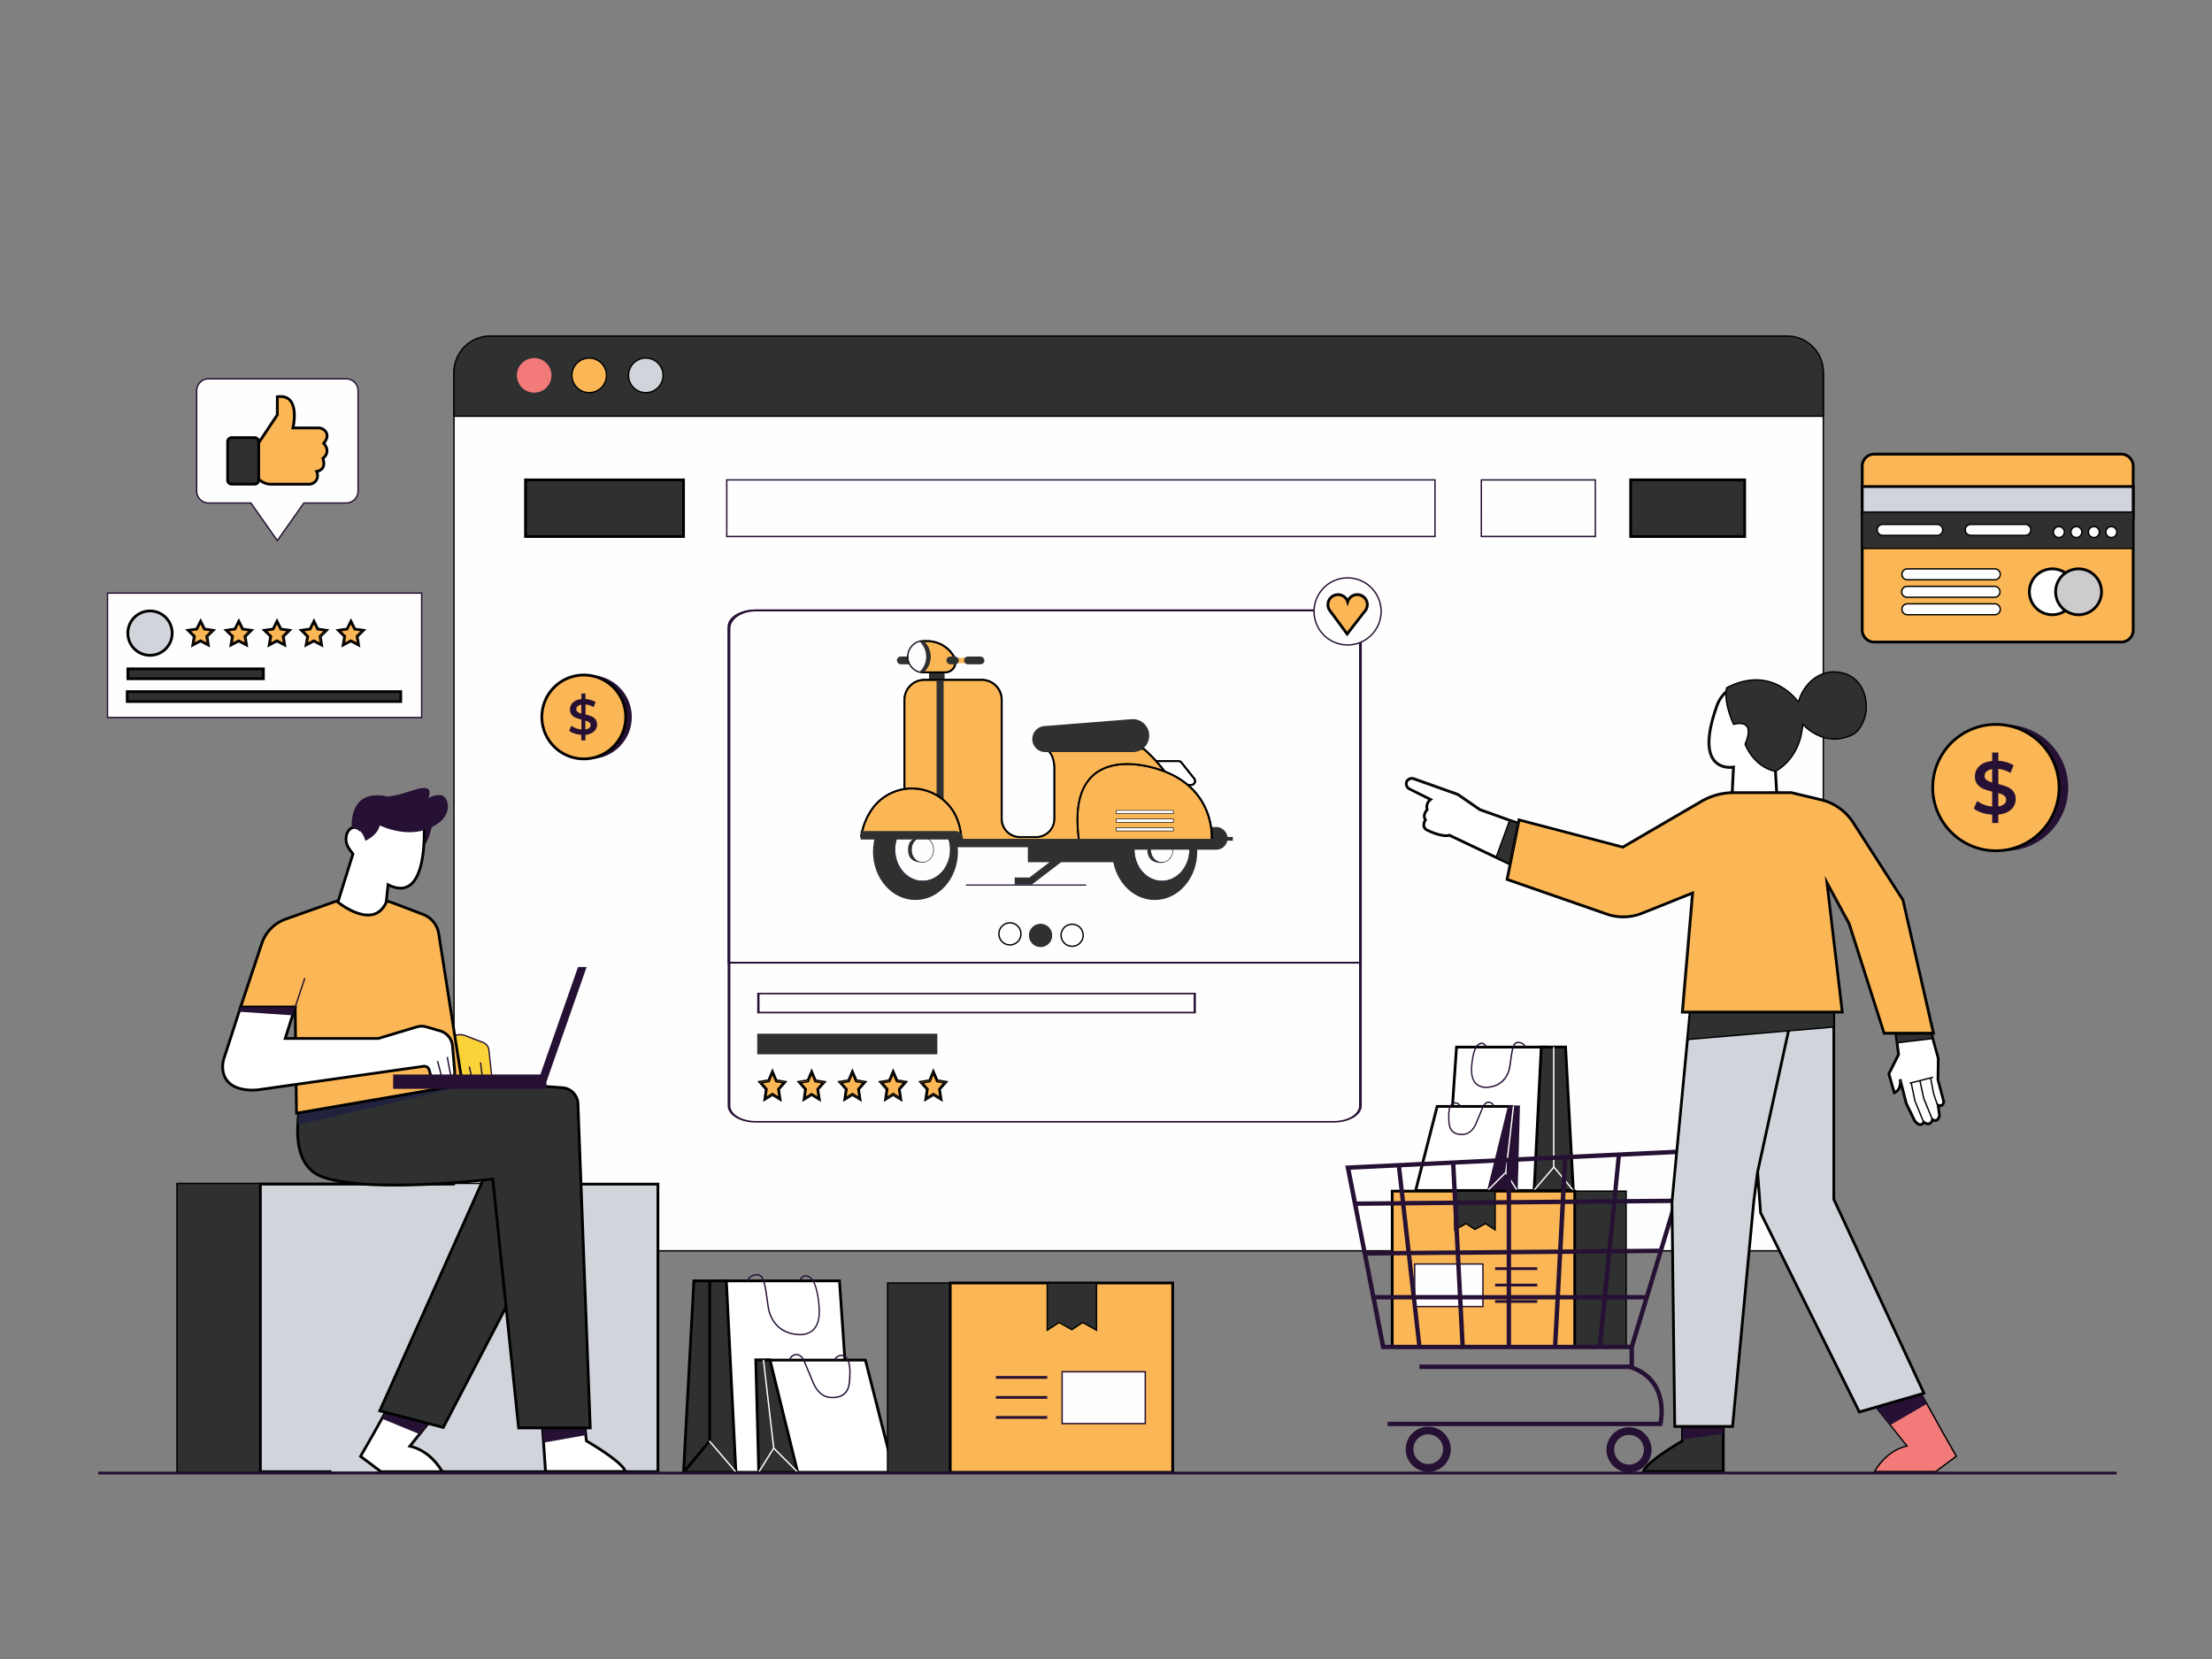 <svg xmlns="http://www.w3.org/2000/svg" viewBox="0 0 1600 1200"><rect x="0" y="0" width="1600" height="1200" fill="#808080" stroke="none"/><defs><style>.cls-1{fill:#f27b79;}.cls-14,.cls-2{fill:#261134;}.cls-3{fill:#fad338;}.cls-4{fill:#fefefe;}.cls-12,.cls-5{fill:#fff;}.cls-6{fill:none;}.cls-11,.cls-17,.cls-7{fill:#2f3030;}.cls-10,.cls-12,.cls-13,.cls-14,.cls-7,.cls-9{stroke:#000;}.cls-10,.cls-12,.cls-13,.cls-14,.cls-17,.cls-7,.cls-9{stroke-miterlimit:10;}.cls-8{fill:#f27a79;}.cls-18,.cls-9{fill:#fbb755;}.cls-10,.cls-15{fill:#d1d5db;}.cls-13{fill:#cdcbcc;}.cls-16{fill:#21223e;}.cls-17{stroke:#2f3030;}</style></defs><g id="_4" data-name="4"><g id="Scooter"><path class="cls-1" d="M904.09,618.18h13.7a2.12,2.12,0,0,1,1.67.8l6.92,8.7a2.14,2.14,0,0,1-1.66,3.47H904.09Z"/><path class="cls-2" d="M924.72,631.3H903.93V618h13.86a2.28,2.28,0,0,1,1.8.86l6.92,8.7a2.29,2.29,0,0,1-1.79,3.72ZM904.25,631h20.47a2,2,0,0,0,1.54-3.21l-6.92-8.7a2,2,0,0,0-1.55-.74H904.25Z"/><rect class="cls-2" x="764.6" y="561.3" width="11.12" height="4.23" rx="2.12"/><rect class="cls-2" x="782.11" y="565.9" width="8.49" height="12.05"/><path class="cls-3" d="M768.73,655.17V584.8A10.83,10.83,0,0,1,779.56,574h31.26a10.83,10.83,0,0,1,10.83,10.83v64.79a9.93,9.93,0,0,0,9.92,9.93h8.79a9.93,9.93,0,0,0,9.92-9.93V621.27s-.21-8.54-5.5-9.78h54.08s22.47,18.3,27.18,47.85v3.26H768.73Z"/><path class="cls-2" d="M926.2,662.76H768.57v-78a11,11,0,0,1,11-11h31.26a11,11,0,0,1,11,11v64.79a9.78,9.78,0,0,0,9.76,9.77h8.79a9.78,9.78,0,0,0,9.77-9.77V621.27c0-.08-.27-8.43-5.39-9.63l-1.34-.31h55.51l.05,0a80.83,80.83,0,0,1,11.85,12.88c5.68,7.56,13,19.78,15.39,35.07Zm-157.32-.32h157v-3.1c-2.42-15.2-9.67-27.37-15.32-34.9a79.88,79.88,0,0,0-11.76-12.79h-53c4.44,2,4.68,9.29,4.68,9.62v28.32a10.1,10.1,0,0,1-10.08,10.09h-8.79a10.1,10.1,0,0,1-10.08-10.09V584.8a10.69,10.69,0,0,0-10.67-10.67H779.56a10.69,10.69,0,0,0-10.68,10.67Z"/><rect class="cls-2" x="786.23" y="573.97" width="3.83" height="70.73"/><rect class="cls-2" x="835.88" y="662.78" width="50.75" height="10.42"/><ellipse class="cls-2" cx="904.93" cy="667.49" rx="23.11" ry="26.28"/><ellipse class="cls-4" cx="908.83" cy="666.33" rx="15.04" ry="17.11"/><path class="cls-2" d="M908.83,683.6c-8.39,0-15.21-7.75-15.21-17.27s6.82-17.26,15.21-17.26,15.2,7.74,15.2,17.26S917.21,683.6,908.83,683.6Zm0-34.22c-8.21,0-14.89,7.61-14.89,17s6.68,16.95,14.89,16.95,14.88-7.6,14.88-16.95S917,649.38,908.83,649.38Z"/><path class="cls-2" d="M900.88,666.4c0,3.81,1.78,7.19,7.51,7.19,3.34,0,4.6-3.38,4.6-7.19s-1.26-6.88-4.6-6.88C902.66,659.52,900.88,662.6,900.88,666.4Z"/><ellipse class="cls-4" cx="908.75" cy="666.4" rx="6.06" ry="6.89"/><path class="cls-2" d="M908.75,673.45c-3.43,0-6.21-3.16-6.21-7.05s2.78-7,6.21-7,6.22,3.16,6.22,7S912.18,673.45,908.75,673.45Zm0-13.77c-3.25,0-5.9,3-5.9,6.72s2.65,6.73,5.9,6.73,5.9-3,5.9-6.73S912,659.68,908.75,659.68Z"/><ellipse class="cls-2" cx="774.73" cy="667.49" rx="23.11" ry="26.28"/><ellipse class="cls-4" cx="778.63" cy="666.33" rx="15.04" ry="17.11"/><path class="cls-2" d="M778.63,683.6c-8.38,0-15.2-7.75-15.2-17.27s6.82-17.26,15.2-17.26,15.2,7.74,15.2,17.26S787,683.6,778.63,683.6Zm0-34.22c-8.21,0-14.88,7.61-14.88,17s6.67,16.95,14.88,16.95,14.88-7.6,14.88-16.95S786.84,649.38,778.63,649.38Z"/><path class="cls-2" d="M770.69,666.4c0,3.81,1.78,6.89,7.5,6.89,3.35,0,4.61-3.08,4.61-6.89s-1.26-6.88-4.61-6.88C772.47,659.52,770.69,662.6,770.69,666.4Z"/><ellipse class="cls-4" cx="778.55" cy="666.4" rx="6.06" ry="6.89"/><path class="cls-2" d="M778.55,673.45c-3.42,0-6.21-3.16-6.21-7.05s2.79-7,6.21-7,6.22,3.16,6.22,7S782,673.45,778.55,673.45Zm0-13.77c-3.25,0-5.89,3-5.89,6.72s2.64,6.73,5.89,6.73,5.9-3,5.9-6.73S781.81,659.68,778.55,659.68Z"/><path class="cls-2" d="M947.41,659.44h-2.94a6.16,6.16,0,0,0-6.1-5.36H873.12V666.4h65.25a6.16,6.16,0,0,0,6-4.9h3Z"/><path class="cls-3" d="M935.83,662.6s4.06-32.49-33.89-41.33c-13.68-3.18-45.13-5.25-38.07,41.33Z"/><path class="cls-2" d="M936,662.76H863.73l0-.14c-2.63-17.34-.17-29.64,7.31-36.55,9.14-8.45,23.32-6.73,31-5,8.68,2,15.87,5.46,21.37,10.22a36,36,0,0,1,9.92,13.85A38.84,38.84,0,0,1,936,662.62Zm-72-.32h71.69A38.76,38.76,0,0,0,933,645.3c-3.39-8.38-11.53-19.32-31.07-23.87-7.57-1.76-21.63-3.48-30.66,4.87C863.86,633.12,861.43,645.28,864,662.44Z"/><path class="cls-2" d="M848.38,613.39H896a9,9,0,0,0,9-9h0a9,9,0,0,0-9.68-8.94l-47.43,3.79a7.06,7.06,0,0,0-6.51,7h0A7.07,7.07,0,0,0,848.38,613.39Z"/><path class="cls-3" d="M799.61,659H745.24a34.68,34.68,0,0,1,6.3-15.28c11.8-15.8,36.34-13.64,45,4.06A31.94,31.94,0,0,1,799.61,659Z"/><path class="cls-2" d="M799.78,659.16H745.06l0-.18a35.27,35.27,0,0,1,6.33-15.36,26.74,26.74,0,0,1,45.31,4.09,32.12,32.12,0,0,1,3,11.27Zm-54.36-.32h54a31.75,31.75,0,0,0-3-11,26.4,26.4,0,0,0-44.76-4A35.05,35.05,0,0,0,745.42,658.84Z"/><path class="cls-2" d="M936.19,664.69H796.29v-4.22h-51v-3.83h51.14a3.75,3.75,0,0,1,3.74,3.74v.48H936.19Z"/><polygon class="cls-2" points="838.07 685.36 828.72 685.36 828.72 681.53 836.77 681.53 854.74 667.78 857.07 670.83 838.07 685.36"/><path class="cls-3" d="M790.88,569.92H779.24a8.25,8.25,0,0,1-2.06-.26,8.51,8.51,0,0,1-4-14.27,8.7,8.7,0,0,1,4-2.25,9.29,9.29,0,0,1,2.06-.24h1.68a16.81,16.81,0,0,1,14.44,7.92c.17.27.33.55.48.83A5.62,5.62,0,0,1,790.88,569.92Z"/><path class="cls-2" d="M790.88,570.08H779.24a8.75,8.75,0,0,1-2.1-.26,8.68,8.68,0,0,1,0-16.83,8.8,8.8,0,0,1,2.1-.25h1.68a17,17,0,0,1,14.58,8q.24.4.48.84a5.69,5.69,0,0,1-.13,5.67A5.74,5.74,0,0,1,790.88,570.08Zm-11.64-17a8.58,8.58,0,0,0-2,.24,8.35,8.35,0,0,0,0,16.21,8.59,8.59,0,0,0,2,.25h11.64a5.44,5.44,0,0,0,4.7-2.67,5.37,5.37,0,0,0,.12-5.36c-.15-.29-.31-.56-.47-.83a16.73,16.73,0,0,0-14.31-7.84Z"/><path class="cls-2" d="M783.05,561.41a11.43,11.43,0,0,1-3.79,8.51h0a8.51,8.51,0,1,1,0-17h0A11.4,11.4,0,0,1,783.05,561.41Z"/><path class="cls-4" d="M780.7,561.41a11.4,11.4,0,0,1-3.52,8.25,8.51,8.51,0,0,1-4-14.27,8.7,8.7,0,0,1,4-2.25A11.44,11.44,0,0,1,780.7,561.41Z"/><path class="cls-2" d="M777.23,569.84l-.08,0a8.68,8.68,0,0,1,0-16.83l.08,0,.07.06a11.61,11.61,0,0,1,0,16.75Zm-.1-16.52a8.35,8.35,0,0,0-3.79,2.19,8.34,8.34,0,0,0,3.8,14,11.3,11.3,0,0,0,0-16.17Z"/><rect class="cls-3" x="796.05" y="562.16" width="6.27" height="2.59"/><path class="cls-2" d="M802.48,564.91h-6.59V562h6.59Zm-6.27-.32h5.95v-2.27h-5.95Z"/><rect class="cls-2" x="791.58" y="561.3" width="6.74" height="4.23" rx="2.12"/><rect class="cls-2" x="801.14" y="561.3" width="11.12" height="4.23" rx="2.12"/><rect class="cls-5" x="883.9" y="654.42" width="31.16" height="1.78"/><path d="M915.22,656.36H883.74v-2.1h31.48ZM884.06,656H914.9v-1.46H884.06Z"/><rect class="cls-5" x="883.9" y="649.71" width="31.16" height="1.78"/><path d="M915.22,651.65H883.74v-2.1h31.48Zm-31.16-.32H914.9v-1.46H884.06Z"/><rect class="cls-5" x="883.9" y="645" width="31.16" height="1.78"/><path d="M915.22,646.94H883.74v-2.1h31.48Zm-31.16-.32H914.9v-1.46H884.06Z"/><rect class="cls-2" x="802.19" y="685.31" width="65.43" height="0.64"/></g></g><g id="_1" data-name="1"><g id="Background"><rect class="cls-6" width="1600" height="1200"/></g><rect class="cls-4" x="328.39" y="244.08" width="990.44" height="660.68" rx="26.15"/><path d="M1292.68,905.25H354.55a26.68,26.68,0,0,1-26.66-26.65V270.23a26.69,26.69,0,0,1,26.66-26.65h938.13a26.69,26.69,0,0,1,26.66,26.65V878.6A26.68,26.68,0,0,1,1292.68,905.25ZM354.55,244.58a25.69,25.69,0,0,0-25.66,25.65V878.6a25.68,25.68,0,0,0,25.66,25.65h938.13a25.68,25.68,0,0,0,25.66-25.65V270.23a25.69,25.69,0,0,0-25.66-25.65Z"/><path class="cls-7" d="M1318.84,269.23v31.84H328.39V269.23a26.16,26.16,0,0,1,26.16-26.15h938.13A26.16,26.16,0,0,1,1318.84,269.23Z"/><rect class="cls-7" x="380.13" y="347.13" width="114.28" height="40.94"/><path class="cls-7" d="M494.91,388.56H379.63V346.63H494.91Zm-114.28-1H493.91V347.63H380.63Z"/><rect class="cls-4" x="525.68" y="347.13" width="512.28" height="40.94"/><path class="cls-2" d="M1038.46,388.56H525.18V346.63h513.28Zm-512.28-1h511.28V347.63H526.18Z"/><circle class="cls-8" cx="386.39" cy="271.51" r="12.51"/><circle class="cls-9" cx="426.19" cy="271.51" r="12.51"/><circle class="cls-10" cx="467.12" cy="271.51" r="12.51"/><rect class="cls-4" x="1071.51" y="347.13" width="82.44" height="40.94"/><path class="cls-2" d="M1154.45,388.56H1071V346.63h83.44Zm-82.44-1h81.44V347.63H1072Z"/><rect class="cls-7" x="1179.54" y="347.13" width="82.44" height="40.94"/><path class="cls-7" d="M1262.48,388.56H1179V346.63h83.44Zm-82.44-1h81.44V347.63H1180Z"/><path class="cls-4" d="M984,453V799.84c0,6.39-8.65,11.57-19.33,11.57H546.64c-10.67,0-19.33-5.18-19.33-11.57V453c0-6.39,8.66-11.57,19.33-11.57H964.69C975.37,441.45,984,446.63,984,453Z"/><path class="cls-2" d="M964.69,812H546.64c-11.19,0-20.31-5.45-20.31-12.16V453c0-6.7,9.12-12.15,20.31-12.15H964.69c11.2,0,20.31,5.45,20.31,12.15V799.84C985,806.55,975.89,812,964.69,812ZM546.64,442c-10.12,0-18.35,4.92-18.35,11V799.84c0,6.06,8.23,11,18.35,11H964.69c10.12,0,18.36-4.93,18.36-11V453c0-6.06-8.24-11-18.36-11Z"/><path class="cls-4" d="M984,454.63V696.34H527.31V454.63c0-7.24,8.66-13.1,19.33-13.1H964.69C975.37,441.53,984,447.39,984,454.63Z"/><path class="cls-2" d="M985,697H526.33V454.63c0-7.59,9.12-13.76,20.31-13.76H964.69c11.2,0,20.31,6.17,20.31,13.76Zm-456.71-1.32H983.05v-241c0-6.86-8.24-12.44-18.36-12.44H546.64c-10.12,0-18.35,5.58-18.35,12.44Z"/><rect class="cls-4" x="548.55" y="718.65" width="315.62" height="13.72"/><path class="cls-2" d="M865,733H547.72v-14.9H865Zm-315.62-1.17h314V719.23h-314Z"/><rect class="cls-11" x="548.35" y="748.29" width="129.01" height="13.72"/><path class="cls-11" d="M678,762.6H547.72V747.71H678Zm-129-1.17H676.73V748.88H549Z"/><polygon class="cls-9" points="558.74 775.27 561.48 781.76 567.6 782.8 563.17 787.85 564.22 794.98 558.74 791.61 553.27 794.98 554.31 787.85 549.88 782.8 556 781.76 558.74 775.27"/><path class="cls-9" d="M564.88,796.05l-6.14-3.78-6.14,3.78,1.18-8-5-5.66,6.86-1.17,3.07-7.27,3.07,7.27,6.87,1.17-5,5.66Zm-6.14-5.1,4.81,3-.92-6.27,3.9-4.43-5.38-.92-2.41-5.7-2.4,5.7-5.38.92,3.89,4.43-.92,6.27Z"/><polygon class="cls-9" points="587.1 775.27 589.83 781.76 595.95 782.8 591.52 787.85 592.57 794.98 587.1 791.61 581.62 794.98 582.67 787.85 578.24 782.8 584.36 781.76 587.1 775.27"/><path class="cls-9" d="M593.23,796.05l-6.13-3.78L581,796.05l1.17-8-5-5.66,6.87-1.17L587.1,774l3.07,7.27,6.86,1.17-5,5.66ZM587.1,791l4.81,3-.92-6.27,3.89-4.43-5.38-.92-2.4-5.7-2.41,5.7-5.38.92,3.89,4.43-.91,6.27Z"/><polygon class="cls-9" points="616.59 775.27 619.32 781.76 625.44 782.8 621.01 787.85 622.06 794.98 616.59 791.61 611.11 794.98 612.16 787.85 607.73 782.8 613.85 781.76 616.59 775.27"/><path class="cls-9" d="M622.72,796.05l-6.13-3.78-6.14,3.78,1.17-8-5-5.66,6.87-1.17,3.07-7.27,3.07,7.27,6.86,1.17-5,5.66Zm-6.13-5.1,4.81,3-.92-6.27,3.89-4.43-5.38-.92-2.4-5.7-2.41,5.7-5.38.92,3.89,4.43-.91,6.27Z"/><polygon class="cls-9" points="646.08 775.27 648.81 781.76 654.93 782.8 650.5 787.85 651.55 794.98 646.08 791.61 640.6 794.98 641.65 787.85 637.22 782.8 643.34 781.76 646.08 775.27"/><path class="cls-9" d="M652.21,796.05l-6.13-3.78-6.14,3.78,1.17-8-5-5.66,6.87-1.17,3.07-7.27,3.07,7.27,6.86,1.17-5,5.66Zm-13.92-12.84,3.89,4.43-.91,6.27,4.81-3,4.81,3-.92-6.27,3.89-4.43-5.38-.92-2.4-5.7-2.41,5.7Z"/><polygon class="cls-9" points="675.17 775.27 677.91 781.76 684.03 782.8 679.6 787.85 680.64 794.98 675.17 791.61 669.69 794.98 670.74 787.85 666.31 782.8 672.43 781.76 675.17 775.27"/><path class="cls-9" d="M681.31,796.05l-6.14-3.78L669,796.05l1.17-8-5-5.66,6.86-1.17,3.07-7.27,3.07,7.27,6.86,1.17-5,5.66Zm-6.14-5.1,4.81,3-.92-6.27,3.89-4.43-5.38-.92-2.4-5.7-2.41,5.7-5.38.92,3.9,4.43-.92,6.27Z"/><circle class="cls-4" cx="974.75" cy="442.25" r="24.25"/><path class="cls-2" d="M974.75,467a24.75,24.75,0,1,1,24.75-24.75A24.77,24.77,0,0,1,974.75,467Zm0-48.5a23.75,23.75,0,1,0,23.75,23.75A23.77,23.77,0,0,0,974.75,418.5Z"/><path class="cls-9" d="M981.71,430.13a7.28,7.28,0,0,0-7,5.15A7.27,7.27,0,1,0,961.48,441h0a7.48,7.48,0,0,0,1,1.32l12,16.26,12.36-16A7.35,7.35,0,0,0,988,441h0a7.27,7.27,0,0,0-6.31-10.88Z"/><path class="cls-9" d="M974.42,459.42l-12.37-16.79a7.92,7.92,0,0,1-1-1.37,7.7,7.7,0,0,1-1-3.86,7.77,7.77,0,0,1,14.73-3.47,7.77,7.77,0,1,1,12.39,9Zm-6.63-28.8a6.78,6.78,0,0,0-5.87,10.15,7,7,0,0,0,.9,1.22l11.62,15.77,12-15.47a7.24,7.24,0,0,0,1.18-1.52,6.77,6.77,0,1,0-12.35-5.35l-.48,1.57-.48-1.57A6.74,6.74,0,0,0,967.79,430.62Z"/><polygon class="cls-12" points="1053.55 757.39 1046.42 861.1 1117.64 861.1 1117.64 757.39 1053.55 757.39"/><path class="cls-12" d="M1118.14,861.6h-72.25l7.19-104.71h65.06Zm-71.18-1h70.18V757.89H1054Z"/><polygon class="cls-7" points="1114.84 757.35 1109.67 861.1 1138.05 861.1 1132.45 757.35 1114.84 757.35"/><path class="cls-7" d="M1138.57,861.6h-29.42l0-.52,5.2-104.23h18.56l0,.47Zm-28.37-1h27.32L1132,757.85h-16.66Z"/><path class="cls-2" d="M1074.83,787a10.71,10.71,0,0,1-7.19-2.51c-2.21-2-3.45-5.08-3.66-9.16-.25-4.83,1-18,5.47-20.46a4.13,4.13,0,0,1,3.65-.45,4.71,4.71,0,0,1,2.36,2.85l-1,.27a3.7,3.7,0,0,0-1.78-2.2,3.18,3.18,0,0,0-2.77.41c-3.61,2-5.26,13.77-5,19.52.2,3.81,1.32,6.66,3.33,8.47a10,10,0,0,0,7.18,2.24c13.48-.72,15.79-12.11,16.12-14.39.17-1.15.32-2.23.47-3.26,1.52-10.8,2.13-15.27,6.88-14.77a6.22,6.22,0,0,1,5,3.66l-.92.38a5.22,5.22,0,0,0-4.16-3.05c-3.63-.37-4.23,2.81-5.79,13.92-.15,1-.3,2.11-.47,3.27-.35,2.41-2.8,14.47-17,15.24Z"/><polygon class="cls-12" points="1039.5 800.3 1093.11 800.3 1089.05 861.1 1023.99 861.1 1039.5 800.3"/><path class="cls-12" d="M1089.52,861.6h-66.18l15.77-61.8h54.53Zm-64.89-1h64l4-59.8h-52.68Z"/><polygon class="cls-2" points="1098.91 800.15 1091.22 800.15 1076.19 861.1 1097.3 861.1 1098.91 800.15"/><path class="cls-2" d="M1097.79,861.6h-22.23l15.27-62h8.59Zm-21-1h20l1.59-60h-6.79Z"/><path class="cls-2" d="M1057.34,821.07c-9.41,0-9.69-7.38-9.83-11.35,0-.31,0-.6,0-.87-.51-9.3,2.52-11.08,3.84-11.41a4.45,4.45,0,0,1,5.44,2.84l-1,.32a3.43,3.43,0,0,0-4.25-2.19c-.84.21-3.56,1.58-3.08,10.38,0,.28,0,.58,0,.9.14,3.88.39,10.38,8.83,10.38h.1c2.78,0,6.83-.83,9.84-7.67l5.17-12.29c.08-.18,1.9-4,5.18-3.23a4.57,4.57,0,0,1,3.46,3.31l-1,.22a3.56,3.56,0,0,0-2.69-2.56c-2.49-.53-4,2.63-4.06,2.66l-5.16,12.28c-2.44,5.54-6,8.25-10.75,8.28Z"/><polygon class="cls-5" points="1137.99 861.82 1123.36 844.23 1123.36 757.39 1124.36 757.39 1124.36 843.87 1138.76 861.18 1137.99 861.82"/><rect class="cls-5" x="1105.99" y="851.88" width="21.94" height="1" transform="translate(-257.12 1145.71) rotate(-49.4)"/><polygon class="cls-5" points="1096.7 860.97 1088.67 848.13 1088.69 847.96 1094.25 800.1 1095.24 800.21 1089.71 847.9 1097.55 860.44 1096.7 860.97"/><rect class="cls-5" x="1073.87" y="853.86" width="17.95" height="1" transform="translate(-286.97 1015.92) rotate(-45)"/><rect class="cls-7" x="1031.82" y="861.58" width="144.41" height="112.42"/><rect class="cls-9" x="1007" y="861.58" width="132.04" height="112.42"/><path class="cls-9" d="M1139.54,974.5h-133V861.08h133Zm-132-1h131V862.08h-131Z"/><polygon class="cls-7" points="1052.21 861.58 1052.21 889.61 1060.44 885.04 1066.84 889.3 1074.45 885.04 1081.46 889.61 1081.46 861.58 1052.21 861.58"/><rect class="cls-2" x="1081.46" y="916.64" width="30.47" height="2"/><rect class="cls-2" x="1081.46" y="928.52" width="30.47" height="2"/><rect class="cls-2" x="1081.46" y="940.4" width="30.47" height="2"/><rect class="cls-4" x="1023.27" y="914.29" width="49.36" height="30.77"/><path class="cls-2" d="M1073.13,945.56h-50.36V913.79h50.36Zm-49.36-1h48.36V914.79h-48.36Z"/><path class="cls-2" d="M1234.82,788.1l-13,43-248.73,12,26.07,132.79h179.54V987h-152v3.19h151.72c25.27,8.13,22.33,32.4,21.24,38.19h-196v3.18h198.57l.3-1.2c.09-.33,7.5-31.45-20.64-42.33V974.53l55.29-183.24h52.13V788.1ZM989.13,908.22l28.47-.25,3.27,28.76H994.73Zm136.14,28.51H1093V907.29l33.82-.3ZM1130,907l32.3-.29-3,30.06h-30.89Zm-40.19.36v29.41h-32.17l-1.5-29.11ZM1056,904.44l-1.7-32.85,35.53-.32v32.87Zm37-.33V871.24l35.74-.32L1127,903.8Zm0-36.05V840.52l37.45-1.81-1.54,29Zm-3.18,0-35.7.32-1.34-26,37-1.78Zm-38.88.35-34.62.32-2.78-24.42,36.06-1.74Zm.16,3.18,1.7,32.85-32.39.29-3.73-32.82Zm-33.89,33.17-28.73.25-6.44-32.79,31.44-.29Zm3.56,3.15,32.19-.29,1.51,29.08h-30.43Zm33.86,32,1.7,32.79h-28.2l-3.73-32.79Zm3.19,0h32V972.7h-30.31Zm35.18,0h32.07l-1.74,32.79H1093Zm35.26,0H1159l-3.25,32.79h-29.24Zm34,0H1189l-9.89,32.79H1159Zm.31-3.18,3-30.09,33.6-.3L1190,936.73Zm37.56-33.58-34.26.31,3.27-32.91,40.93-.37Zm-37.46.34-32.44.29,1.75-32.89,34-.31Zm-30.52-35.79,1.55-29.14,35.58-1.71-3,30.54Zm-121.74-23.21,2.76,24.3-31.71.28-4.51-23Zm-15,95.42h25.88L1025,972.7h-23.16ZM1211,867l-41.59.38,3-30.67,48.39-2.33Z"/><path class="cls-2" d="M1033.1,1032a16.31,16.31,0,1,0,16.31,16.31A16.33,16.33,0,0,0,1033.1,1032Zm0,27a10.74,10.74,0,1,1,10.74-10.74A10.75,10.75,0,0,1,1033.1,1059Z"/><path class="cls-2" d="M1178.31,1032.38a16.31,16.31,0,1,0,16.32,16.31A16.33,16.33,0,0,0,1178.31,1032.38Zm0,27a10.74,10.74,0,1,1,10.75-10.74A10.75,10.75,0,0,1,1178.31,1059.43Z"/><rect class="cls-9" x="1347" y="328.48" width="196" height="135.94" rx="8.69"/><path class="cls-9" d="M1534.31,464.92H1355.69a9.2,9.2,0,0,1-9.19-9.19V337.18a9.21,9.21,0,0,1,9.19-9.2h178.62a9.21,9.21,0,0,1,9.19,9.2V455.73A9.2,9.2,0,0,1,1534.31,464.92ZM1355.69,329a8.21,8.21,0,0,0-8.19,8.2V455.73a8.21,8.21,0,0,0,8.19,8.19h178.62a8.21,8.21,0,0,0,8.19-8.19V337.18a8.21,8.21,0,0,0-8.19-8.2Z"/><rect class="cls-10" x="1347" y="351.93" width="196" height="22.92"/><path class="cls-10" d="M1543.5,375.35h-197V351.43h197Zm-196-1h195V352.43h-195Z"/><rect class="cls-7" x="1347" y="370.37" width="196" height="26.34"/><rect class="cls-4" x="1357.8" y="379.33" width="47.42" height="7.9" rx="3.95"/><path d="M1401.27,387.73h-39.52a4.45,4.45,0,0,1,0-8.9h39.52a4.45,4.45,0,1,1,0,8.9Zm-39.52-7.9a3.45,3.45,0,0,0,0,6.9h39.52a3.45,3.45,0,1,0,0-6.9Z"/><rect class="cls-4" x="1421.55" y="379.33" width="47.42" height="7.9" rx="3.95"/><path d="M1465,387.73h-39.51a4.45,4.45,0,1,1,0-8.9H1465a4.45,4.45,0,1,1,0,8.9Zm-39.51-7.9a3.45,3.45,0,1,0,0,6.9H1465a3.45,3.45,0,1,0,0-6.9Z"/><circle class="cls-4" cx="1489.26" cy="384.86" r="3.95"/><path d="M1489.26,389.31a4.45,4.45,0,1,1,4.45-4.45A4.45,4.45,0,0,1,1489.26,389.31Zm0-7.9a3.45,3.45,0,1,0,3.45,3.45A3.45,3.45,0,0,0,1489.26,381.41Z"/><circle class="cls-4" cx="1501.9" cy="384.86" r="3.95"/><path d="M1501.9,389.31a4.45,4.45,0,1,1,4.45-4.45A4.46,4.46,0,0,1,1501.9,389.31Zm0-7.9a3.45,3.45,0,1,0,3.45,3.45A3.46,3.46,0,0,0,1501.9,381.41Z"/><circle class="cls-4" cx="1514.55" cy="384.86" r="3.95"/><path d="M1514.55,389.31a4.45,4.45,0,1,1,4.45-4.45A4.45,4.45,0,0,1,1514.55,389.31Zm0-7.9a3.45,3.45,0,1,0,3.45,3.45A3.46,3.46,0,0,0,1514.55,381.41Z"/><circle class="cls-4" cx="1527.19" cy="384.86" r="3.95"/><path d="M1527.19,389.31a4.45,4.45,0,1,1,4.46-4.45A4.46,4.46,0,0,1,1527.19,389.31Zm0-7.9a3.45,3.45,0,1,0,3.46,3.45A3.46,3.46,0,0,0,1527.19,381.41Z"/><circle class="cls-12" cx="1484.52" cy="428.06" r="16.6"/><path class="cls-12" d="M1484.52,445.16a17.1,17.1,0,1,1,17.09-17.1A17.12,17.12,0,0,1,1484.52,445.16Zm0-33.19a16.1,16.1,0,1,0,16.09,16.09A16.11,16.11,0,0,0,1484.52,412Z"/><circle class="cls-13" cx="1503.48" cy="428.06" r="16.6"/><path class="cls-14" d="M1503.48,445.16a17.1,17.1,0,1,1,17.1-17.1A17.12,17.12,0,0,1,1503.48,445.16Zm0-33.19a16.1,16.1,0,1,0,16.1,16.09A16.11,16.11,0,0,0,1503.48,412Z"/><rect class="cls-4" x="1375.72" y="411.47" width="71.13" height="7.9" rx="3.95"/><path d="M1442.89,419.87h-63.22a4.45,4.45,0,1,1,0-8.9h63.22a4.45,4.45,0,0,1,0,8.9Zm-63.22-7.9a3.45,3.45,0,1,0,0,6.9h63.22a3.45,3.45,0,0,0,0-6.9Z"/><rect class="cls-4" x="1375.72" y="424.11" width="71.13" height="7.9" rx="3.95"/><path d="M1442.89,432.52h-63.22a4.46,4.46,0,1,1,0-8.91h63.22a4.46,4.46,0,0,1,0,8.91Zm-63.22-7.91a3.46,3.46,0,1,0,0,6.91h63.22a3.46,3.46,0,0,0,0-6.91Z"/><rect class="cls-4" x="1375.72" y="436.76" width="71.13" height="7.9" rx="3.95"/><path d="M1442.89,445.16h-63.22a4.45,4.45,0,1,1,0-8.9h63.22a4.45,4.45,0,0,1,0,8.9Zm-63.22-7.9a3.45,3.45,0,1,0,0,6.9h63.22a3.45,3.45,0,0,0,0-6.9Z"/><rect class="cls-4" x="77.77" y="429" width="227.23" height="90"/><path class="cls-2" d="M305.5,519.5H77.27v-91H305.5Zm-227.23-1H304.5v-89H78.27Z"/><circle class="cls-10" cx="108.51" cy="457.96" r="16.04"/><path class="cls-10" d="M108.51,474.5A16.54,16.54,0,1,1,125.05,458,16.55,16.55,0,0,1,108.51,474.5Zm0-32.08A15.54,15.54,0,1,0,124.05,458,15.55,15.55,0,0,0,108.51,442.42Z"/><polygon class="cls-9" points="145.05 449.38 147.83 455.02 154.06 455.92 149.55 460.31 150.62 466.51 145.05 463.59 139.48 466.51 140.54 460.31 136.04 455.92 142.27 455.02 145.05 449.38"/><path class="cls-9" d="M151.28,467.43l-6.23-3.28-6.23,3.28,1.19-6.94-5-4.91,7-1,3.12-6.31,3.12,6.31,7,1-5,4.91ZM145.05,463l4.9,2.58-.93-5.46,4-3.87-5.48-.79-2.45-5-2.45,5-5.48.79,4,3.87-.93,5.46Z"/><polygon class="cls-9" points="172.67 449.38 175.46 455.02 181.68 455.92 177.18 460.31 178.24 466.51 172.67 463.59 167.11 466.51 168.17 460.31 163.66 455.92 169.89 455.02 172.67 449.38"/><path class="cls-9" d="M178.91,467.43l-6.24-3.28-6.23,3.28,1.19-6.94-5-4.91,7-1,3.11-6.31,3.12,6.31,7,1-5,4.91ZM172.67,463l4.91,2.58-.94-5.46,4-3.87-5.49-.79-2.45-5-2.45,5-5.48.79,4,3.87-.94,5.46Z"/><polygon class="cls-9" points="200.3 449.38 203.08 455.02 209.31 455.92 204.8 460.31 205.87 466.51 200.3 463.59 194.73 466.51 195.79 460.31 191.29 455.92 197.51 455.02 200.3 449.38"/><path class="cls-9" d="M206.53,467.43l-6.23-3.28-6.23,3.28,1.19-6.94-5-4.91,7-1,3.12-6.31,3.11,6.31,7,1-5,4.91ZM200.3,463l4.9,2.58-.94-5.46,4-3.87-5.48-.79-2.45-5-2.45,5-5.49.79,4,3.87-.94,5.46Z"/><polygon class="cls-9" points="227.03 449.38 229.81 455.02 236.04 455.92 231.53 460.31 232.6 466.51 227.03 463.59 221.46 466.51 222.53 460.31 218.02 455.92 224.25 455.02 227.03 449.38"/><path class="cls-9" d="M233.26,467.43,227,464.15l-6.23,3.28,1.19-6.94-5-4.91,7-1,3.12-6.31,3.12,6.31,7,1-5,4.91ZM227,463l4.9,2.58-.93-5.46,4-3.87-5.48-.79-2.45-5-2.45,5-5.48.79,4,3.87-.93,5.46Z"/><polygon class="cls-9" points="253.76 449.38 256.55 455.02 262.77 455.92 258.27 460.31 259.33 466.51 253.76 463.59 248.19 466.51 249.26 460.31 244.75 455.92 250.98 455.02 253.76 449.38"/><path class="cls-9" d="M260,467.43l-6.23-3.28-6.23,3.28,1.19-6.94-5-4.91,7-1,3.11-6.31,3.12,6.31,7,1-5.05,4.91ZM253.76,463l4.91,2.58-.94-5.46,4-3.87-5.49-.79-2.45-5-2.45,5-5.48.79,4,3.87-.93,5.46Z"/><rect class="cls-7" x="92.03" y="500.29" width="197.82" height="7.13"/><path class="cls-7" d="M290.35,507.92H91.53v-8.13H290.35Zm-197.82-1H289.35v-6.13H92.53Z"/><rect class="cls-7" x="92.48" y="483.8" width="98.02" height="7.13"/><path class="cls-7" d="M191,491.43H92V483.3h99Zm-98-1h97V484.3H93Z"/><rect class="cls-7" x="128" y="856" width="124" height="209"/><rect class="cls-10" x="188.33" y="856.47" width="287.56" height="208.02"/><path class="cls-10" d="M476.39,1065H187.83V856H476.39Zm-287.56-1H475.39V857H188.83Z"/><polygon class="cls-15" points="279.5 1051.5 282.21 1064.49 239.52 1064.49 329.23 856.47 360.53 856.47 279.5 1051.5"/><polygon class="cls-12" points="607.22 926.52 616.74 1064.97 521.67 1064.97 521.67 926.52 607.22 926.52"/><path class="cls-12" d="M617.27,1065.47h-96.1V926h86.52l0,.47Zm-95.1-1h94L606.76,927H522.17Z"/><polygon class="cls-7" points="525.4 926.47 532.31 1064.97 494.43 1064.97 501.89 926.47 525.4 926.47"/><path class="cls-7" d="M532.83,1065.47H493.9L501.42,926h24.46l0,.48Zm-37.87-1h36.82L524.93,927H502.37Z"/><path class="cls-2" d="M578.82,965.86c-.35,0-.67,0-1,0-18.89-1-22.15-17-22.61-20.2-.22-1.54-.43-3-.62-4.36-2-14-2.72-19.28-7.91-18.73a7.11,7.11,0,0,0-5.69,4.17l-.93-.37a8.12,8.12,0,0,1,6.51-4.79c6.17-.65,7,5.27,9,19.58.19,1.37.4,2.82.62,4.35.44,3.06,3.56,18.38,21.67,19.35,2.23.12,6.47-.11,9.71-3,2.72-2.45,4.24-6.29,4.51-11.42.34-6.55-1.53-23.36-6.71-26.22a4.42,4.42,0,0,0-3.85-.56,5.23,5.23,0,0,0-2.48,3.06l-1-.27a6.1,6.1,0,0,1,3.05-3.71,5.32,5.32,0,0,1,4.72.61c5.82,3.2,7.55,20.94,7.22,27.14-.28,5.41-1.9,9.49-4.83,12.11A14.08,14.08,0,0,1,578.82,965.86Z"/><polygon class="cls-12" points="625.98 983.8 554.42 983.8 559.83 1064.97 646.69 1064.97 625.98 983.8"/><path class="cls-12" d="M647.33,1065.47h-88l-5.48-82.17h72.48l.1.38Zm-87-1H646L625.59,984.3H555Z"/><polygon class="cls-7" points="546.67 983.61 556.94 983.61 577 1064.97 548.82 1064.97 546.67 983.61"/><path class="cls-7" d="M577.63,1065.47h-29.3V1065l-2.16-81.87h11.17Zm-28.32-1h27.05l-19.81-80.36h-9.36Z"/><path class="cls-2" d="M602.17,1011.36H602c-6.33,0-11-3.61-14.19-10.93L580.92,984s-2.13-4.38-5.59-3.63a5,5,0,0,0-3.72,3.54l-1-.21a5.91,5.91,0,0,1,4.49-4.3c4.23-.92,6.61,4,6.71,4.19l6.92,16.44c4,9.21,9.52,10.31,13.28,10.33h.13c11.44,0,11.77-8.77,12-14,0-.42,0-.82.06-1.19.64-11.87-3.09-13.74-4.25-14a4.73,4.73,0,0,0-5.87,3l-.95-.32a5.78,5.78,0,0,1,7.06-3.68c1.73.43,5.67,2.77,5,15.05,0,.36,0,.76,0,1.18C614.93,1001.62,614.56,1011.36,602.17,1011.36Z"/><polygon class="cls-7" points="494.37 1065.82 493.6 1065.18 512.87 1042.02 512.87 926.52 513.87 926.52 513.87 1042.38 494.37 1065.82"/><rect class="cls-5" x="522.08" y="1038.68" width="1" height="29.29" transform="translate(-559.69 593.68) rotate(-40.6)"/><polygon class="cls-5" points="549.48 1064.71 548.63 1064.18 559.13 1047.38 551.74 983.67 552.73 983.55 560.16 1047.61 549.48 1064.71"/><rect class="cls-5" x="567.62" y="1043.99" width="1" height="23.96" transform="translate(-580.28 711.01) rotate(-45)"/><rect class="cls-7" x="642" y="928" width="175.98" height="137"/><rect class="cls-9" x="687.32" y="928" width="160.91" height="137"/><path class="cls-9" d="M848.73,1065.5H686.82v-138H848.73Zm-160.91-1H847.73v-136H687.82Z"/><polygon class="cls-7" points="793.13 928 793.13 962.16 783.11 956.59 775.31 961.79 766.03 956.59 757.49 962.16 757.49 928 793.13 928"/><rect class="cls-2" x="720.36" y="995.31" width="37.13" height="2"/><rect class="cls-2" x="720.36" y="1009.79" width="37.13" height="2"/><rect class="cls-2" x="720.36" y="1024.27" width="37.13" height="2"/><rect class="cls-4" x="768.26" y="992.23" width="60.15" height="37.5"/><path class="cls-2" d="M828.91,1030.23H767.76v-38.5h61.15Zm-60.15-1h59.15v-36.5H768.76Z"/><circle class="cls-2" cx="1450.31" cy="569.81" r="45.69"/><circle class="cls-9" cx="1443.69" cy="569.69" r="45.69"/><path class="cls-9" d="M1443.69,615.88a46.19,46.19,0,1,1,46.19-46.19A46.24,46.24,0,0,1,1443.69,615.88Zm0-91.38a45.19,45.19,0,1,0,45.19,45.19A45.24,45.24,0,0,0,1443.69,524.5Z"/><path class="cls-2" d="M1454.78,585.48q-3.22,3.06-9.35,3.72v6.07H1441v-6a30.66,30.66,0,0,1-7.59-1.46,16.61,16.61,0,0,1-5.7-3l2.44-5.48A17.86,17.86,0,0,0,1435,582a21.64,21.64,0,0,0,6,1.38V572.55a40.61,40.61,0,0,1-6.43-2,11.18,11.18,0,0,1-4.31-3.25,8.78,8.78,0,0,1-1.73-5.67,10,10,0,0,1,3.2-7.48q3.19-3.09,9.27-3.69v-6.13h4.45v6a25.5,25.5,0,0,1,5.94,1,19.68,19.68,0,0,1,5.07,2.28l-2.22,5.48a22.42,22.42,0,0,0-8.79-2.93v11a42.79,42.79,0,0,1,6.48,2,11.1,11.1,0,0,1,4.34,3.23A8.65,8.65,0,0,1,1458,578,9.87,9.87,0,0,1,1454.78,585.48Zm-17.87-21.34A12.21,12.21,0,0,0,1441,566v-9.65a7.5,7.5,0,0,0-4.12,1.74,4.26,4.26,0,0,0-1.36,3.2A3.44,3.44,0,0,0,1436.91,564.14Zm12.78,17.46a4,4,0,0,0,1.38-3.09,3.53,3.53,0,0,0-1.46-3,12.68,12.68,0,0,0-4.18-1.88v9.6A8,8,0,0,0,1449.69,581.6Z"/><circle class="cls-2" cx="426.67" cy="518.67" r="30.33"/><circle class="cls-9" cx="422.28" cy="518.59" r="30.33"/><path class="cls-9" d="M422.28,549.42a30.83,30.83,0,1,1,30.82-30.83A30.86,30.86,0,0,1,422.28,549.42Zm0-60.65a29.83,29.83,0,1,0,29.82,29.82A29.86,29.86,0,0,0,422.28,488.77Z"/><path class="cls-2" d="M429.64,529.07a10.35,10.35,0,0,1-6.21,2.47v4h-2.95v-4a20,20,0,0,1-5-1,11,11,0,0,1-3.78-2l1.62-3.64a12,12,0,0,0,3.24,1.82,14.46,14.46,0,0,0,4,.92v-7.2a27.12,27.12,0,0,1-4.27-1.35,7.37,7.37,0,0,1-2.86-2.16,5.78,5.78,0,0,1-1.15-3.76,6.67,6.67,0,0,1,2.12-5,10,10,0,0,1,6.16-2.45v-4.07h2.95v4a16.85,16.85,0,0,1,3.94.68,13.22,13.22,0,0,1,3.37,1.51l-1.48,3.64a14.84,14.84,0,0,0-5.83-1.94v7.27a27.81,27.81,0,0,1,4.3,1.33,7.36,7.36,0,0,1,2.88,2.14,5.73,5.73,0,0,1,1.17,3.76A6.54,6.54,0,0,1,429.64,529.07Zm-11.86-14.16a7.93,7.93,0,0,0,2.7,1.22v-6.41a5,5,0,0,0-2.74,1.16,2.81,2.81,0,0,0-.9,2.12A2.31,2.31,0,0,0,417.78,514.91Zm8.48,11.59a2.66,2.66,0,0,0,.92-2,2.33,2.33,0,0,0-1-2,8.16,8.16,0,0,0-2.77-1.25v6.38A5.47,5.47,0,0,0,426.26,526.5Z"/><path class="cls-4" d="M250.37,274H150.88a8.63,8.63,0,0,0-8.63,8.63v72.58a8.63,8.63,0,0,0,8.63,8.63h30.58L200.63,391l19.17-27.16h30.57a8.63,8.63,0,0,0,8.63-8.63V282.63A8.63,8.63,0,0,0,250.37,274Z"/><path class="cls-2" d="M200.63,391.87,181.2,364.34H150.88a9.14,9.14,0,0,1-9.13-9.13V282.63a9.15,9.15,0,0,1,9.13-9.13h99.49a9.15,9.15,0,0,1,9.13,9.13v72.58a9.14,9.14,0,0,1-9.13,9.13H220.06ZM150.88,274.5a8.14,8.14,0,0,0-8.13,8.13v72.58a8.14,8.14,0,0,0,8.13,8.13h30.84l18.91,26.79,18.91-26.79h30.83a8.14,8.14,0,0,0,8.13-8.13V282.63a8.14,8.14,0,0,0-8.13-8.13Z"/><path class="cls-9" d="M200.59,287v13.09l-16.36,24.57v19.71l4.1,3.22a12.36,12.36,0,0,0,7.65,2.65H223.5a6.24,6.24,0,0,0,5.65-3.5A6.65,6.65,0,0,0,229,341s7.55-.68,4.53-9.48c0,0,6.37-4.2.59-10.9,0,0,4.57-4.57,1.27-8.67a6.58,6.58,0,0,0-5.12-2.41H211.91S218,284.48,200.59,287Z"/><path class="cls-9" d="M223.5,350.73H196a13,13,0,0,1-8-2.75l-4.29-3.38V324.5l.09-.13,16.27-24.44V286.56l.43-.06c4.19-.61,7.42.3,9.62,2.71,5,5.5,3,17,2.39,19.84h17.76a7,7,0,0,1,5.5,2.6c3,3.72,0,7.8-1,9,1.75,2.15,2.49,4.28,2.21,6.35a7.71,7.71,0,0,1-2.87,4.73c.93,2.9.82,5.26-.32,7a6.57,6.57,0,0,1-4.1,2.67,6.94,6.94,0,0,1-.12,5.54A6.77,6.77,0,0,1,223.5,350.73Zm-38.77-6.61,3.91,3.07a11.91,11.91,0,0,0,7.34,2.54H223.5a5.77,5.77,0,0,0,5.2-3.22,6.2,6.2,0,0,0-.14-5.31l-.27-.63.69-.06a5.91,5.91,0,0,0,4-2.33c1-1.55,1-3.73.09-6.49l-.13-.36.32-.22a6.77,6.77,0,0,0,2.75-4.27c.25-1.87-.51-3.85-2.26-5.89l-.3-.35.32-.33c.18-.17,4.21-4.3,1.24-8a6,6,0,0,0-4.73-2.23h-19l.15-.61c0-.14,3.23-13.78-2-19.56-1.89-2.06-4.68-2.88-8.31-2.45v12.8l-.08.12L184.73,324.8Z"/><rect class="cls-7" x="164.65" y="316.56" width="22.48" height="33.63" rx="2.94"/><path class="cls-7" d="M184.19,350.69h-16.6a3.44,3.44,0,0,1-3.44-3.44V319.49a3.44,3.44,0,0,1,3.44-3.43h16.6a3.44,3.44,0,0,1,3.44,3.43v27.76A3.44,3.44,0,0,1,184.19,350.69Zm-16.6-33.63a2.43,2.43,0,0,0-2.44,2.43v27.76a2.44,2.44,0,0,0,2.44,2.44h16.6a2.44,2.44,0,0,0,2.44-2.44V319.49a2.43,2.43,0,0,0-2.44-2.43Z"/><path class="cls-2" d="M313,594s-2,15-7,18l-5-18Z"/><path class="cls-12" d="M319.89,1064.5h-44.3l-14.77-11.08,9.85-17.23,5.58-10,5.9-10.63,13.13-23.64,30.77,17.23-17.44,21.8-5.15,6.43-6.95,8.69C312.37,1049.62,319.89,1064.5,319.89,1064.5Z"/><path class="cls-12" d="M320.7,1065H275.42l-15.25-11.44,10.07-17.62,24.85-44.73L326.81,1009l-29.42,36.77c15.39,3.89,22.87,18.39,22.95,18.53Zm-44.94-1H319c-1.75-3-9.2-14.44-22.64-17.47l-.78-.18,29.67-37.08-29.82-16.7-24.36,43.86-9.64,16.85Z"/><path class="cls-12" d="M452.45,1064.38H394.61l-1.45-20.89-1.55-22.18h30.53l1.6,16.75.4,4.17S450,1057,452.45,1064.38Z"/><path class="cls-12" d="M453.14,1064.88h-59l-3.07-44.07h31.52l2,21.11c2.72,1.57,25.92,15.11,28.31,22.3Zm-58.06-1H451.7c-3.6-7.32-27.56-21.07-27.81-21.22l-.22-.12-2-20.73H392.15Z"/><polygon class="cls-2" points="423.74 1038.06 393.16 1043.49 391.61 1021.31 422.14 1021.31 423.74 1038.06"/><polygon class="cls-2" points="326.05 1009.12 308.61 1030.92 303.46 1037.35 276.25 1026.16 282.15 1015.53 295.28 991.89 326.05 1009.12"/><path class="cls-12" d="M282,640.55c-.44-.2-.88-.41-1.33-.64l-3,29.49-36.76-5.58,14.4-46.17c-1.9-2.77-6.17-6.74-4.73-13.24,0,0,1-5.95,6-5.95a6,6,0,0,1,3.43,1.35l4.55-16,42.08,9.45S311.39,653.7,282,640.55Z"/><path class="cls-12" d="M278.09,670l-37.85-5.74,14.5-46.49q-.41-.57-.9-1.2c-2.12-2.76-5-6.54-3.77-12.24,0,0,1.13-6.34,6.45-6.34a5.94,5.94,0,0,1,3.14,1l4.49-15.75,42.9,9.63,0,.37c.12,1.55,2.87,38.11-10.44,47.51-4,2.79-8.95,2.88-14.82.25h0l-.7-.32Zm-36.55-6.56,35.67,5.42,3.06-29.7.65.33c.44.23.87.44,1.31.63,5.53,2.48,10.18,2.43,13.83-.15,12.16-8.58,10.31-42.34,10.05-46.24l-41.26-9.27-4.62,16.21-.58-.43a5.43,5.43,0,0,0-3.13-1.25c-4.48,0-5.46,5.48-5.47,5.53-1.16,5.27,1.58,8.83,3.58,11.44.4.51.77,1,1.07,1.44l.14.2-.07.23Z"/><polygon class="cls-7" points="370.97 805.2 274.68 1020.5 320.65 1032.5 408.29 864.29 370.97 805.2"/><path class="cls-7" d="M320.91,1033.08,274,1020.83l.24-.53L370.9,804.14l38,60.12Zm-45.53-12.91,45,11.75,87.32-167.61-36.67-58.06Z"/><path class="cls-7" d="M427,1032.85H375.12l-18.66-180s-87,10.62-122.32-1.25c-15.87-5.33-19.6-21.54-18.78-38,1-21.06,9.45-42.6,9.45-42.6l79.82,8.29,44.26,3.25,58,4.26A12.07,12.07,0,0,1,418,798.37Z"/><path class="cls-7" d="M427.47,1033.35h-52.8l-.05-.45L356,853.44c-7.2.84-88.38,10-122-1.34-13.73-4.61-20.16-17.57-19.12-38.54s9.4-42.54,9.48-42.75l.14-.36,80.2,8.33,102.21,7.51a12.56,12.56,0,0,1,11.64,12.06Zm-51.9-1h50.86l-8.9-234a11.55,11.55,0,0,0-10.72-11.1l-102.22-7.51-79.45-8.25c-1.08,2.88-8.34,22.81-9.28,42.08-1,20.46,5.19,33.1,18.44,37.55,34.85,11.69,121.23,1.33,122.1,1.22l.5-.06.06.51Z"/><path class="cls-16" d="M348.89,782.53,215.36,813.59c1-21.06,9.45-42.6,9.45-42.6l79.82,8.29Z"/><path class="cls-3" d="M302.33,751.15l28.3-2.55a10.66,10.66,0,0,1,5.49.34l13,5a6.61,6.61,0,0,1,4.48,5.6l2.06,18.59a5.6,5.6,0,0,1-5.67,6.26h0a2.1,2.1,0,0,1-2.11,2.11H345a2.1,2.1,0,0,1-1.89-1.18l-.46-.93h-2.19a6.17,6.17,0,0,1-5.66-3.73l-3.62-7.78L306.47,774Z"/><path class="cls-2" d="M347.9,787H345a2.63,2.63,0,0,1-2.34-1.46l-.32-.65h-1.88a6.64,6.64,0,0,1-6.12-4l-3.47-7.46-24.8,1.15-4.32-23.85,28.85-2.6a11.15,11.15,0,0,1,5.69.36l13,5a7.09,7.09,0,0,1,4.8,6l2.05,18.59a6.08,6.08,0,0,1-5.71,6.8A2.6,2.6,0,0,1,347.9,787Zm-16.42-14.64,3.76,8.09a5.65,5.65,0,0,0,5.21,3.44H343l.59,1.21a1.62,1.62,0,0,0,1.44.9h2.91a1.61,1.61,0,0,0,1.61-1.61v-.5h.5a5.09,5.09,0,0,0,5.17-5.71l-2.06-18.58a6.11,6.11,0,0,0-4.13-5.18l-13.05-5a10.22,10.22,0,0,0-5.21-.31l-27.81,2.51,4,21.91Z"/><path class="cls-9" d="M213.52,728.49H174l15.31-46a28.37,28.37,0,0,1,17.43-17.75l36.67-13s27.07,22.72,36.32,0c.2-.49,15.39,5.53,26.28,9.64a17.84,17.84,0,0,1,11.32,13.91L334.5,784.5,214.44,805.2Z"/><path class="cls-9" d="M214,805.79,213,729h-39.7l15.54-46.61a28.64,28.64,0,0,1,17.73-18.07l36.95-13.1.21.19c.15.12,14.86,12.32,25.95,9.57,4.26-1.05,7.48-4.21,9.59-9.38.29-.73.33-.82,18.16,6l8.76,3.34a18.37,18.37,0,0,1,11.63,14.31l17.23,109.65ZM174.71,728H214l.93,76.62,119-20.52L316.85,675.41a17.35,17.35,0,0,0-11-13.52c-2.76-1-5.78-2.2-8.77-3.35-7.21-2.77-15.32-5.88-17-6.25-2.23,5.29-5.65,8.54-10.14,9.65-10.95,2.72-24.63-8-26.61-9.6l-36.4,12.91a27.64,27.64,0,0,0-17.12,17.44Z"/><path class="cls-12" d="M323.74,782.25a20,20,0,0,1-6.94,1.11c-1,0-4.58-2.87-5.27-5.41l-1.08-4a3.7,3.7,0,0,0-4.09-2.69L189,788a38.19,38.19,0,0,1-11.09.29c-13.1-1.67-16.28-9.33-16.77-15a20.12,20.12,0,0,1,1.1-8.32l9.15-28.24,1.57-4.85,1.08-3.32h39.5L212,733.22l-.39,1.21-5.32,16.72h67.38l27.91-8.38a11.93,11.93,0,0,1,6.41-.11l10.34,3a12.49,12.49,0,0,1,9,11l1.47,17.66C329.31,778.52,327.72,780.71,323.74,782.25Z"/><path class="cls-12" d="M182.32,789a36.69,36.69,0,0,1-4.49-.28c-13.27-1.7-16.68-9.35-17.21-15.48a20.49,20.49,0,0,1,1.13-8.52L173.66,728H214.2L207,750.65h66.63l27.84-8.36a12.32,12.32,0,0,1,6.68-.11l10.35,3a13.08,13.08,0,0,1,9.35,11.41l1.47,17.66c.52,4.33-1,6.8-5.38,8.48h0a20.45,20.45,0,0,1-7.14,1.14c-1.36,0-5-3.18-5.73-5.78l-1.08-4a3.21,3.21,0,0,0-3.54-2.33L189.05,788.45A41.14,41.14,0,0,1,182.32,789Zm-7.94-60L162.7,765.05a19.47,19.47,0,0,0-1.08,8.13c.49,5.76,3.73,13,16.33,14.56a37.88,37.88,0,0,0,11-.28L306.29,770.8a4.21,4.21,0,0,1,4.64,3.06l1.08,4c.66,2.41,4.09,5,4.79,5a19.63,19.63,0,0,0,6.76-1.08c3.88-1.5,5.21-3.58,4.74-7.44l-1.47-17.68a12.06,12.06,0,0,0-8.63-10.53l-10.34-3a11.4,11.4,0,0,0-6.13.11l-28.05,8.4H205.62L212.84,729Z"/><path class="cls-2" d="M319.21,575.21c-1.88-.37-6.7,0-9.6,2.4a6.89,6.89,0,0,0,.49-1c4.33-12.9-13.86-3.33-23.43-1.42-2,.38-6.35,1-6.35,1-28.76-6.55-25.88,22.82-25.88,22.82,7.56-1,9.8,9.16,9.8,9.16,7.74-3.66,10.13-8.88,10.36-11.14,7.5,3.39,26.63,9.88,42.44-1.59C327.83,587.66,324,576.17,319.21,575.21Z"/><rect class="cls-2" x="284.37" y="777.21" width="110.92" height="10.37"/><rect class="cls-2" x="318" y="767.24" width="1" height="15.52" transform="translate(-188.93 108.23) rotate(-14.93)"/><rect class="cls-2" x="324.5" y="764.36" width="1" height="16.28" transform="translate(-136.8 73.13) rotate(-10.62)"/><rect class="cls-2" x="340.5" y="771.33" width="1" height="13.34" transform="translate(-166.21 96.6) rotate(-12.99)"/><polygon class="cls-2" points="389.07 782.39 418.1 699.46 424.32 699.46 395.29 782.39 389.07 782.39"/><rect class="cls-2" x="348" y="768.44" width="1" height="16.12" transform="translate(-93.62 49.22) rotate(-7.13)"/><rect class="cls-2" x="205.93" y="717.5" width="22.14" height="1" transform="translate(-532.77 696.58) rotate(-71.55)"/><polygon class="cls-2" points="213.52 728.49 212.01 733.22 211.62 734.43 172.94 731.81 174.02 728.49 213.52 728.49"/><path class="cls-7" d="M1246.45,1021.31v43.07h-57.84c2.46-7.38,28.3-22.15,28.3-22.15v-20.92Z"/><path class="cls-7" d="M1247,1064.88h-59l.22-.65c2.39-7.17,25.44-20.65,28.28-22.29v-21.13H1247Zm-57.6-1H1246v-42.07h-28.54v20.71l-.25.15C1216.91,1042.81,1193,1056.56,1189.35,1063.88Z"/><path class="cls-1" d="M1415.05,1053.31l-14.77,11.07H1356s7.52-14.88,23.38-18.46l-12.1-15.12L1349.82,1009l30.77-17.23,13.13,23.64,11.48,20.66Z"/><path d="M1400.45,1064.88h-45.29l.37-.72c.07-.15,7.56-14.65,23-18.54l-29.42-36.76,31.72-17.77,24.86,44.75,10.06,17.6Zm-43.62-1h43.28l14.28-10.71-9.62-16.84-24.37-43.87-29.82,16.69,29.67,37.09-.78.17C1366,1049.44,1358.58,1060.88,1356.83,1063.88Z"/><polygon class="cls-2" points="1246.45 1021.31 1246.45 1036.95 1216.91 1041.17 1216.91 1021.31 1246.45 1021.31"/><polygon class="cls-2" points="1393.72 1015.42 1367.26 1030.8 1349.82 1009 1380.59 991.78 1393.72 1015.42"/><polygon class="cls-10" points="1391.66 1007.77 1344.9 1021.31 1273.52 877.33 1271.32 847.76 1263.92 748.2 1259.98 718.5 1326.44 718.5 1326.44 867.48 1391.66 1007.77"/><path class="cls-10" d="M1344.64,1021.91,1273,877.36l-9.6-129.12-4-30.24h67.53V867.37l65.42,140.72ZM1274,877.19l71.15,143.52,45.81-13.25-65-139.87V719h-65.38l3.86,29.14Z"/><path class="cls-12" d="M1252.6,580.74l1.23-25.85s-30.07,5.57-11.81-44.74a24.16,24.16,0,0,1,10.31-12.44l5.19-3.12,23.39,4.92,4.92,86.15Z"/><path class="cls-12" d="M1286.36,586.24l-34.28-5.07,1.22-25.7c-2.11.25-9,.58-13.62-4.82-6-7.07-5.36-20.76,1.87-40.67a24.7,24.7,0,0,1,10.52-12.7l5.36-3.22,24,5,0,.38Zm-33.24-5.93,32.17,4.76-4.86-85.15-22.82-4.8-5,3a23.7,23.7,0,0,0-10.09,12.18c-7,19.28-7.7,33-2,39.68,5,5.87,13.21,4.42,13.29,4.4l.62-.11Z"/><path class="cls-12" d="M1104.92,598l-7.38,29.53-15.37-7.31-33.86-16.07c-3.69,1.23-11.07-1.23-16-3.69-4.66-2.34-1.23-7.39-1.23-7.39-2.46-3.69,1.23-7.38,1.23-7.38a6.85,6.85,0,0,1,2.46-7.38l-15.24-7.63a4.12,4.12,0,0,1-2.26-4.54l0-.1a4.15,4.15,0,0,1,5.44-2.72l31.72,11.29,16,11.08,21.51,7.68Z"/><path class="cls-12" d="M1097.87,628.22l-49.6-23.57c-4.28,1.26-12.15-1.76-16.18-3.78a4.53,4.53,0,0,1-2.58-2.94,7,7,0,0,1,1-4.89c-2-3.36.53-6.67,1.28-7.52a7.38,7.38,0,0,1,2.1-7.14l-14.56-7.28a4.62,4.62,0,0,1-2.52-5.1l0-.11a4.35,4.35,0,0,1,2.23-2.79,4.81,4.81,0,0,1,3.86-.28l31.85,11.35,15.94,11,34.83,12.44Zm-49.53-24.64,48.86,23.21,7.13-28.51-34.15-12.21-16-11-31.66-11.27a3.87,3.87,0,0,0-3.07.22,3.41,3.41,0,0,0-1.72,2.15,3.67,3.67,0,0,0,2,4.08l16,8-.71.48a6.3,6.3,0,0,0-2.25,6.85l.07.27-.2.2c-.14.14-3.37,3.45-1.17,6.76l.18.28-.18.27s-1.56,2.33-1,4.36a3.61,3.61,0,0,0,2.06,2.3c5.12,2.56,12.2,4.8,15.61,3.67Z"/><polygon class="cls-7" points="1104.92 597.97 1097.54 627.5 1082.17 620.19 1091.97 593.34 1104.92 597.97"/><polygon class="cls-10" points="1297.5 718.5 1293.51 746.45 1271.32 847.76 1268.6 868.71 1253.22 1031.77 1211.37 1031.77 1209.37 869.53 1220.59 751.91 1223.52 721.24 1297.5 718.5"/><path class="cls-10" d="M1253.67,1032.27h-42.79v-.49l-2-162.24,14.19-148.78,75-2.78L1294,746.52l-22.2,101.35-2.72,20.9Zm-41.8-1h40.89l15.34-162.61,2.72-21L1293,746.34l3.9-27.32-72.94,2.7-14.12,147.86Z"/><path class="cls-12" d="M1405.92,796.82c-.53,4.44-4,2.69-4,2.69l.95,7.52c-1.47,5.63-5.1,2.82-5.1,2.82-1.47,5.64-6.31,1.89-6.31,1.89-2.67,4.7-6.71-1.34-6.71-1.34l-5.93-12.34-4.31-16.9c.94,7.51-4.28,9.26-4.28,9.26l-3.92-13.69,7-14-1.07-8.46-1.78-14.09,23.76-1.91c.75,2.23,2.27,7.51,3.79,12.86,2,7.21,4,14.51,4,14.51l-.25,15.31Z"/><path class="cls-12" d="M1389,814c-2.41,0-4.58-3.21-4.67-3.35l-6-12.4-3.42-13.38a7.71,7.71,0,0,1-4.56,6l-.5.16-4.11-14.38,7-14-2.89-22.93,24.67-2,.12.38c.63,1.88,1.88,6.1,3.8,12.87,2,7.22,4,14.52,4,14.52l0,.07-.25,15.31,4.2,15.85v.1a3.81,3.81,0,0,1-1.71,3.15,3.09,3.09,0,0,1-2.22.21l.87,6.82,0,.09c-.54,2.07-1.44,3.33-2.67,3.75a3.4,3.4,0,0,1-2.62-.29,3.92,3.92,0,0,1-2.33,2.68,5.18,5.18,0,0,1-4.12-.84,3.15,3.15,0,0,1-2.5,1.58Zm-14-33,4.3,16.9,5.9,12.25c.52.76,2.26,2.9,3.88,2.84q1.1,0,2-1.53l.28-.5.46.35s2,1.55,3.64,1c.87-.29,1.5-1.17,1.88-2.62l.19-.72.6.45a2.78,2.78,0,0,0,2.28.51c.87-.3,1.56-1.33,2-3l-1.06-8.33.84.41a2.66,2.66,0,0,0,2.12.08,2.85,2.85,0,0,0,1.17-2.3l-4.18-15.8.25-15.3c-.21-.76-2.1-7.65-4-14.44-1.79-6.35-3-10.44-3.65-12.47L1371,740.68l2.8,22.18-7,13.92,3.71,13c1.21-.63,4.18-2.78,3.47-8.51Z"/><path class="cls-7" d="M1398,751.17l-25.77,3.14-1.78-14.09,23.76-1.91C1394.92,740.54,1396.44,745.82,1398,751.17Z"/><polygon class="cls-7" points="1326.44 715 1326.44 742.86 1284.51 746.45 1263.92 748.2 1220.59 751.91 1223.52 721.24 1326.44 715"/><path class="cls-9" d="M1098.77,593l-8.62,43.08,72.14,25.09a36.24,36.24,0,0,0,25.34-.58L1224.3,646l-7.39,86.15h115.68l-11.07-93.53,16,29.53,25.33,79.25h35.69L1376.43,651l-35.91-55.87A38.59,38.59,0,0,0,1317,578.46l-21.37-5.11h-41.58a46.6,46.6,0,0,0-23.43,6.32l-56.82,33.06Z"/><path class="cls-9" d="M1399.17,747.86h-36.68l-.11-.35L1337,668.27l-14.72-27.16,10.84,91.5H1216.37l0-.55,7.32-85.33-35.91,14.36a36.74,36.74,0,0,1-25.7.59l-72.54-25.23,8.8-44,75.39,19.77,56.64-33a47.12,47.12,0,0,1,23.68-6.39l41.7,0,21.37,5.1a38.93,38.93,0,0,1,23.78,16.87l36,55.94Zm-36-1h34.69L1376,651.18l-35.87-55.8a37.9,37.9,0,0,0-23.17-16.44l-21.32-5.09h-41.52a46.06,46.06,0,0,0-23.18,6.26l-57,33.16-74.76-19.61-8.42,42.13,71.72,24.94a35.69,35.69,0,0,0,25-.57l37.41-15-7.4,86.41H1332L1320.71,636,1338,667.88Z"/><path class="cls-7" d="M1249,497.44s-3,8.56,4.92,26.51c0,0,16.73-5.38,8.37,14.34,0,0,5.71,16,21.71,19.68,0,0,13.54-6.15,18.46-24.61.71-2.67,1.65-9.41,1.65-9.41s14.81,17.5,35.78,7.5c4.27-2,8.66-8.65,9.74-16.23,1.6-11.18-3.24-29.22-23.81-29.22-8.65,0-20.56,6.49-25,21.81C1300.75,507.81,1282.21,480.21,1249,497.44Z"/><polygon points="1390.98 811.93 1384.65 796.37 1381.85 783 1382.83 782.79 1385.6 796.08 1391.9 811.55 1390.98 811.93"/><polygon points="1397.28 810.04 1390.95 794.48 1388.23 781.65 1389.21 781.44 1391.91 794.19 1398.21 809.67 1397.28 810.04"/><line class="cls-4" x1="1381.34" y1="783.56" x2="1398.25" y2="779.25"/><rect x="1381.07" y="780.91" width="17.45" height="1" transform="translate(-150 367.7) rotate(-14.31)"/><polygon points="1401.66 801.6 1398.19 791.35 1395.96 779.8 1396.95 779.61 1399.15 791.1 1402.61 801.27 1401.66 801.6"/><g id="Underline"><rect class="cls-2" x="71" y="1064.5" width="1460" height="2"/></g><path class="cls-12" d="M834.14,550.5h18.23a2.84,2.84,0,0,1,2.22,1.08l9.2,11.56a2.84,2.84,0,0,1-2.22,4.6H834.14Z"/><path class="cls-12" d="M861.57,568H833.93V550.29h18.44a3,3,0,0,1,2.38,1.15L864,563a3.05,3.05,0,0,1-2.38,5Zm-27.21-.43h27.21a2.62,2.62,0,0,0,2-4.26l-9.2-11.56a2.61,2.61,0,0,0-2-1h-18Z"/><rect class="cls-11" x="648.71" y="474.89" width="14.78" height="5.63" rx="2.81"/><rect class="cls-11" x="671.98" y="481.01" width="11.28" height="16.01"/><path class="cls-9" d="M654.19,599.68V506.13a14.4,14.4,0,0,1,14.4-14.39h41.56a14.4,14.4,0,0,1,14.4,14.39v86.14a13.19,13.19,0,0,0,13.19,13.19h11.69a13.19,13.19,0,0,0,13.19-13.19V554.62s-.28-11.36-7.32-13h71.89s29.88,24.34,36.14,63.61v4.34H654.19Z"/><path class="cls-9" d="M863.55,609.77H654V506.13a14.63,14.63,0,0,1,14.61-14.61h41.56a14.63,14.63,0,0,1,14.61,14.61v86.14a13,13,0,0,0,13,13h11.69a13,13,0,0,0,13-13V554.62c0-.1-.36-11.21-7.16-12.8l-1.79-.42h73.81l.06.05a106.78,106.78,0,0,1,15.75,17.11c7.55,10.05,17.22,26.3,20.46,46.63Zm-209.14-.42H863.12v-4.13c-3.22-20.21-12.86-36.39-20.37-46.39a107.85,107.85,0,0,0-15.63-17H756.61c5.9,2.6,6.21,12.36,6.22,12.8v37.65a13.41,13.41,0,0,1-13.4,13.4H737.74a13.41,13.41,0,0,1-13.4-13.4V506.13A14.2,14.2,0,0,0,710.15,492H668.59a14.19,14.19,0,0,0-14.18,14.18Z"/><rect class="cls-11" x="677.46" y="492" width="5.09" height="93.77"/><rect class="cls-11" x="743.46" y="609.8" width="67.46" height="13.85"/><ellipse class="cls-11" cx="835.26" cy="616.06" rx="30.72" ry="34.94"/><ellipse class="cls-4" cx="840.44" cy="614.52" rx="20" ry="22.74"/><path class="cls-2" d="M840.44,637.48c-11.14,0-20.21-10.3-20.21-23s9.07-22.95,20.21-22.95,20.21,10.3,20.21,22.95S851.59,637.48,840.44,637.48Zm0-45.49c-10.91,0-19.78,10.11-19.78,22.53s8.87,22.53,19.78,22.53,19.79-10.1,19.79-22.53S851.35,592,840.44,592Z"/><path class="cls-11" d="M829.88,614.62c0,5,2.37,9.55,10,9.55,4.45,0,6.13-4.5,6.13-9.55s-1.68-9.16-6.13-9.16C832.25,605.46,829.88,609.56,829.88,614.62Z"/><ellipse class="cls-4" cx="840.34" cy="614.62" rx="8.05" ry="9.16"/><path class="cls-2" d="M840.34,624c-4.55,0-8.26-4.21-8.26-9.37s3.71-9.37,8.26-9.37,8.27,4.2,8.27,9.37S844.9,624,840.34,624Zm0-18.32c-4.32,0-7.83,4-7.83,9s3.51,8.94,7.83,8.94,7.84-4,7.84-8.94S844.67,605.67,840.34,605.67Z"/><ellipse class="cls-11" cx="662.18" cy="616.06" rx="30.72" ry="34.94"/><ellipse class="cls-4" cx="667.36" cy="614.52" rx="20" ry="22.74"/><path class="cls-2" d="M667.36,637.48c-11.14,0-20.21-10.3-20.21-23s9.07-22.95,20.21-22.95,20.21,10.3,20.21,22.95S678.5,637.48,667.36,637.48Zm0-45.49c-10.91,0-19.79,10.11-19.79,22.53s8.88,22.53,19.79,22.53,19.79-10.1,19.79-22.53S678.27,592,667.36,592Z"/><path class="cls-11" d="M656.8,614.62c0,5,2.37,9.15,10,9.15,4.44,0,6.12-4.1,6.12-9.15s-1.68-9.16-6.12-9.16C659.17,605.46,656.8,609.56,656.8,614.62Z"/><ellipse class="cls-4" cx="667.26" cy="614.62" rx="8.05" ry="9.16"/><path class="cls-2" d="M667.26,624c-4.56,0-8.26-4.21-8.26-9.37s3.7-9.37,8.26-9.37,8.26,4.2,8.26,9.37S671.82,624,667.26,624Zm0-18.32c-4.32,0-7.84,4-7.84,9s3.52,8.94,7.84,8.94,7.84-4,7.84-8.94S671.58,605.67,667.26,605.67Z"/><path class="cls-11" d="M891.74,605.36h-3.91a8.18,8.18,0,0,0-8.11-7.13H793v16.39h86.74a8.2,8.2,0,0,0,8-6.52h4Z"/><path class="cls-9" d="M876.34,609.56s5.41-43.19-45.05-54.94c-18.19-4.23-60-7-50.62,54.94Z"/><path class="cls-9" d="M876.53,609.77h-96l0-.18c-3.5-23.06-.23-39.41,9.71-48.6,12.15-11.23,31-8.94,41.16-6.57,11.54,2.68,21.1,7.26,28.41,13.58a47.9,47.9,0,0,1,13.19,18.42,51.66,51.66,0,0,1,3.62,23.16Zm-95.67-.42h95.29a51.4,51.4,0,0,0-3.62-22.79c-4.5-11.14-15.32-25.68-41.29-31.73-10.07-2.35-28.76-4.62-40.77,6.47C780.66,570.37,777.43,586.53,780.86,609.35Z"/><path class="cls-11" d="M756.09,544h63.26a11.91,11.91,0,0,0,11.91-11.91h0a11.91,11.91,0,0,0-12.86-11.88l-63.06,5a9.4,9.4,0,0,0-8.65,9.36h0A9.4,9.4,0,0,0,756.09,544Z"/><path class="cls-9" d="M695.25,604.77H623a46.23,46.23,0,0,1,8.38-20.31c15.68-21,48.31-18.13,59.87,5.4A42.36,42.36,0,0,1,695.25,604.77Z"/><path class="cls-9" d="M695.48,605H622.73l0-.23a46.73,46.73,0,0,1,8.42-20.42,35.53,35.53,0,0,1,60.23,5.44,42.7,42.7,0,0,1,4.05,15Zm-72.27-.42H695A42.15,42.15,0,0,0,691,590a35.1,35.1,0,0,0-59.51-5.36A46.63,46.63,0,0,0,623.21,604.56Z"/><path class="cls-17" d="M876.83,612.34h-186v-5.61H623v-5.1h68a5,5,0,0,1,5,5v.64h180.9Z"/><polygon class="cls-11" points="746.37 639.81 733.95 639.81 733.95 634.72 744.65 634.72 768.54 616.45 771.63 620.5 746.37 639.81"/><path class="cls-9" d="M683.65,486.35H668.17a11.1,11.1,0,0,1-2.73-.34,11.32,11.32,0,0,1,0-22,11.68,11.68,0,0,1,2.74-.33h2.23a22.39,22.39,0,0,1,19.21,10.53l.64,1.11A7.48,7.48,0,0,1,683.65,486.35Z"/><path class="cls-9" d="M683.65,486.56H668.17a11.75,11.75,0,0,1-2.78-.34,11.54,11.54,0,0,1,0-22.38,12,12,0,0,1,2.79-.33h2.23a22.69,22.69,0,0,1,19.39,10.63c.22.37.43.73.64,1.12a7.68,7.68,0,0,1-6.78,11.3Zm-15.48-22.63a11.06,11.06,0,0,0-7.85,3.26,11.1,11.1,0,0,0,7.85,18.94h15.48a7.26,7.26,0,0,0,6.41-10.67c-.21-.38-.42-.74-.64-1.1a22.22,22.22,0,0,0-19-10.43Z"/><path class="cls-11" d="M673.24,475a15.18,15.18,0,0,1-5,11.32h0a11.32,11.32,0,0,1,0-22.63h0A15.18,15.18,0,0,1,673.24,475Z"/><path class="cls-4" d="M670.12,475a15.19,15.19,0,0,1-4.68,11,11.32,11.32,0,0,1,0-22A15.17,15.17,0,0,1,670.12,475Z"/><path class="cls-2" d="M665.5,486.24l-.11,0a11.54,11.54,0,0,1,0-22.38l.11,0,.09.08a15.43,15.43,0,0,1,0,22.26Zm-.13-21.95a11.08,11.08,0,0,0-5,2.9,11.1,11.1,0,0,0,5.06,18.59,15,15,0,0,0,0-21.49Z"/><rect class="cls-18" x="690.52" y="476.04" width="8.34" height="3.44"/><path class="cls-18" d="M699.07,479.69H690.3v-3.87h8.77Zm-8.34-.43h7.91v-3h-7.91Z"/><rect class="cls-11" x="684.57" y="474.89" width="8.96" height="5.63" rx="2.81"/><rect class="cls-11" x="697.29" y="474.89" width="14.78" height="5.63" rx="2.81"/><rect class="cls-5" x="807.31" y="598.68" width="41.42" height="2.37"/><path d="M848.94,601.26H807.09v-2.79h41.85Zm-41.42-.43h41v-1.94h-41Z"/><rect class="cls-5" x="807.31" y="592.42" width="41.42" height="2.37"/><path d="M848.94,595H807.09v-2.79h41.85Zm-41.42-.43h41v-1.94h-41Z"/><rect class="cls-5" x="807.31" y="586.16" width="41.42" height="2.37"/><path d="M848.94,588.74H807.09V586h41.85Zm-41.42-.43h41v-1.94h-41Z"/><rect class="cls-2" x="698.68" y="639.76" width="86.98" height="0.85"/><circle class="cls-17" cx="752.68" cy="676.64" r="7.65"/><path class="cls-17" d="M752.68,684.52a7.89,7.89,0,1,1,7.89-7.88A7.89,7.89,0,0,1,752.68,684.52Zm0-15.3a7.42,7.42,0,0,0,0,14.83c4.09,0,6.42-3.32,6.42-7.41S756.77,669.22,752.68,669.22Z"/><circle class="cls-12" cx="775.5" cy="676.5" r="8"/><circle class="cls-12" cx="730.5" cy="675.5" r="8"/></g></svg>